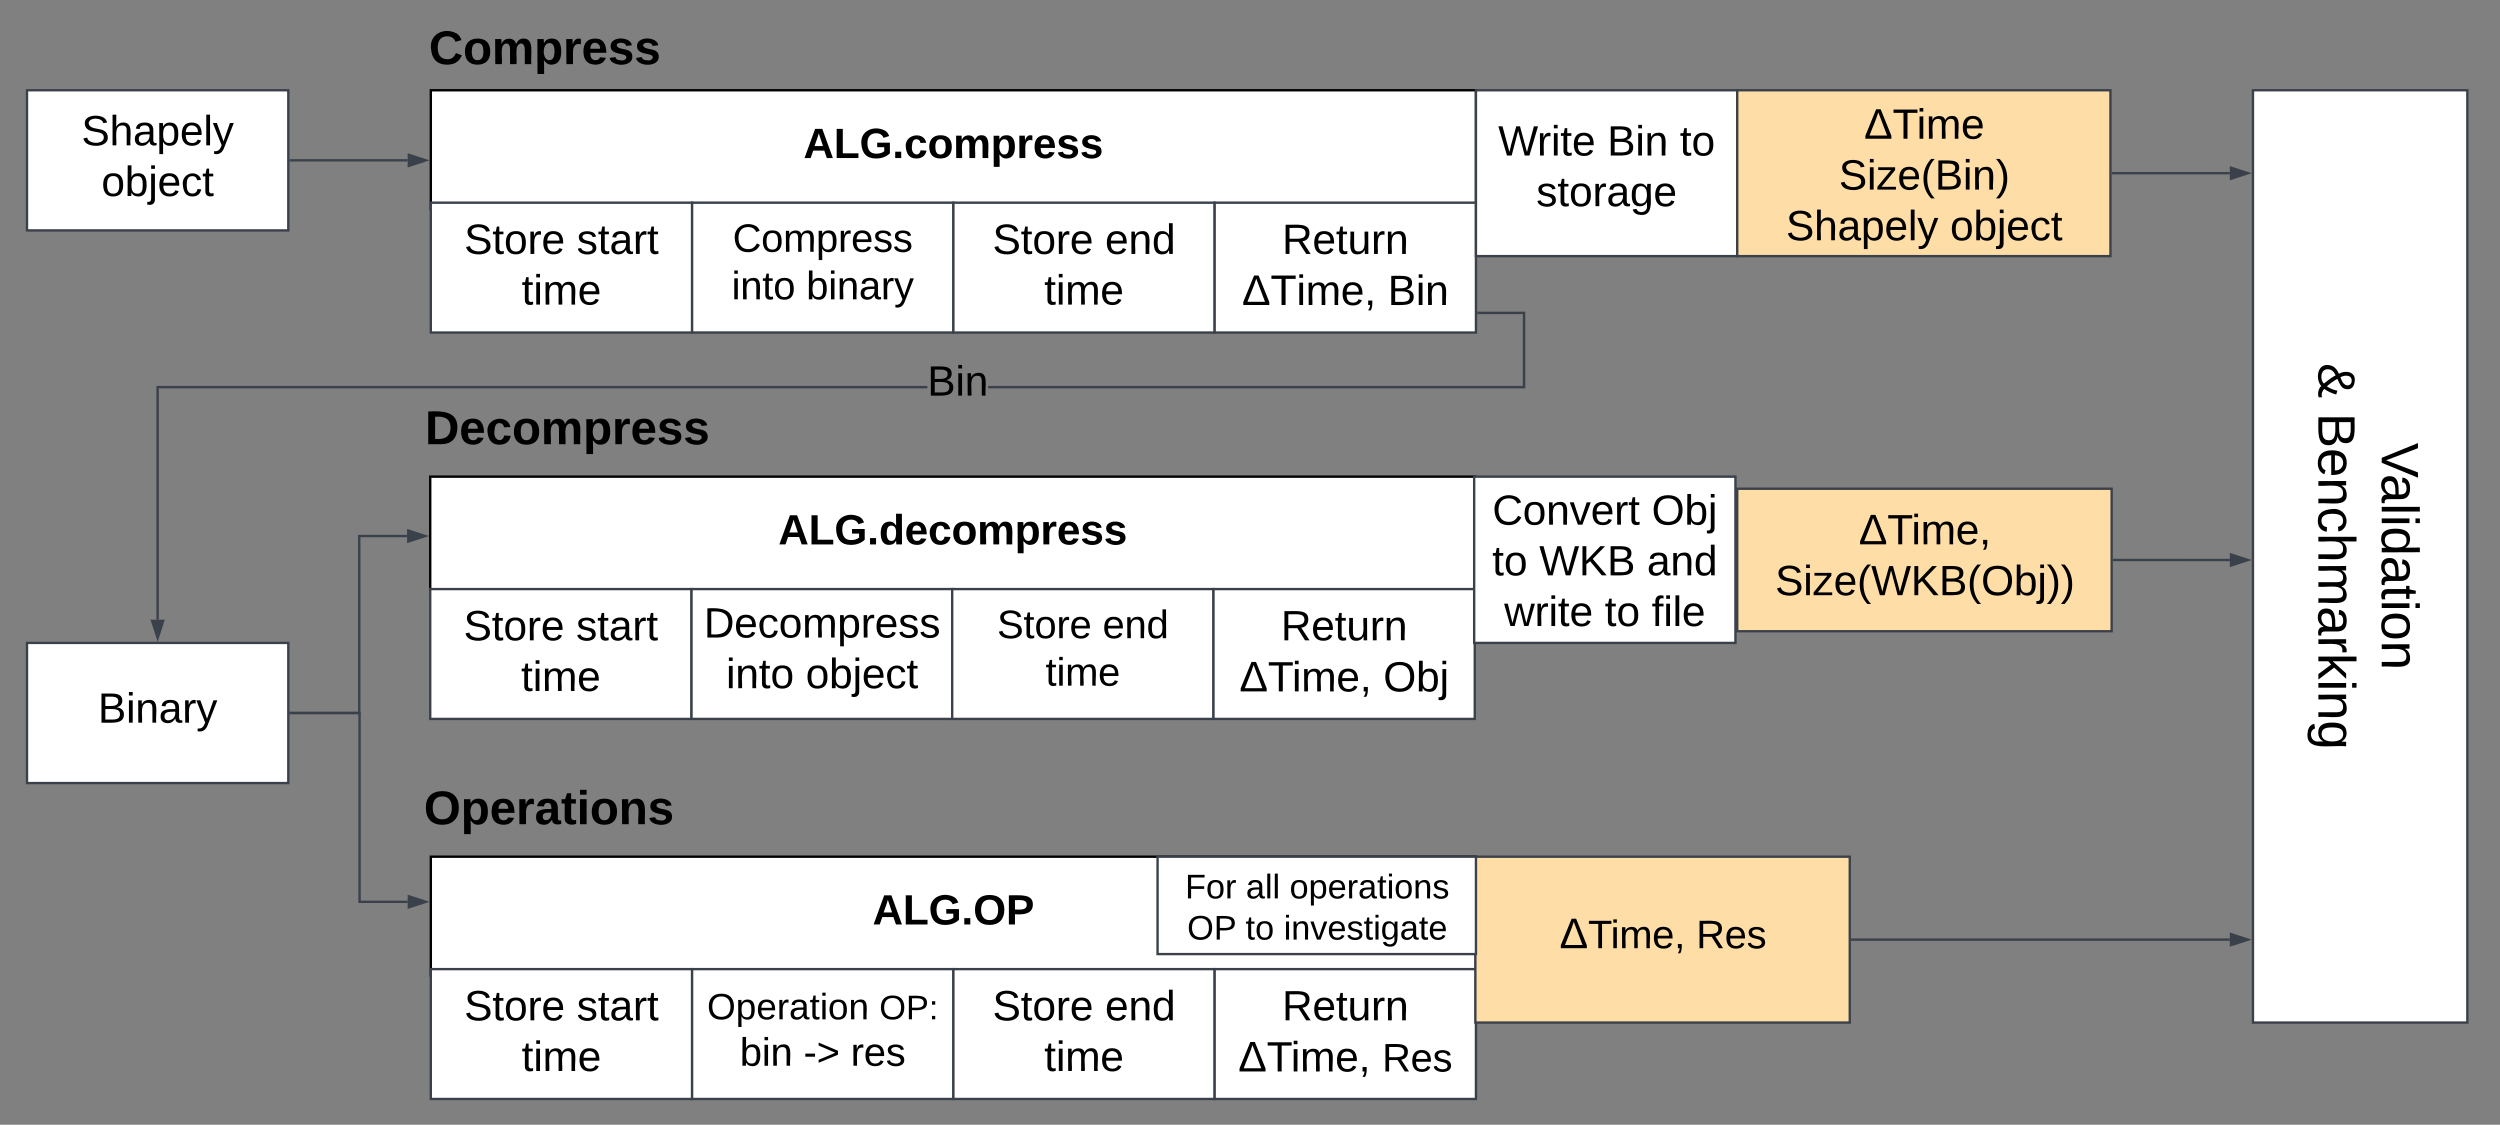 <svg xmlns="http://www.w3.org/2000/svg" xmlns:xlink="http://www.w3.org/1999/xlink" xmlns:lucid="lucid" width="2105" height="947"><rect width="100%" height="100%" fill="#808080" stroke="none"/><g transform="translate(537 156)" lucid:page-tab-id="10QJgXnOwH8c"><path d="M-177.25-160h197.5v100h-197.5z" stroke="#000" stroke-opacity="0" stroke-width="2" fill="#fff" fill-opacity="0"/><use xlink:href="#a" transform="matrix(1,0,0,1,-172.25,-155) translate(-3.611 53)"/><path d="M-174.25-80h880V20h-880z" stroke="#000" stroke-width="2" fill="#fff"/><use xlink:href="#b" transform="matrix(1,0,0,1,-162.25,-68) translate(301.778 45.069)"/><path d="M-174.25 14.66h220V124h-220z" stroke="#3a414a" stroke-width="2" fill="#fff"/><use xlink:href="#c" transform="matrix(1,0,0,1,-162.25,26.66) translate(16.123 31.132)"/><use xlink:href="#d" transform="matrix(1,0,0,1,-162.25,26.66) translate(110.84 31.132)"/><use xlink:href="#e" transform="matrix(1,0,0,1,-162.25,26.66) translate(64.519 73.799)"/><path d="M45.75 14.66h220V124h-220z" stroke="#3a414a" stroke-width="2" fill="#fff"/><use xlink:href="#f" transform="matrix(1,0,0,1,57.75,26.66) translate(22.213 29.354)"/><use xlink:href="#g" transform="matrix(1,0,0,1,57.75,26.66) translate(21.287 69.354)"/><use xlink:href="#h" transform="matrix(1,0,0,1,57.75,26.66) translate(84.157 69.354)"/><path d="M265.75 14.66h220V124h-220z" stroke="#3a414a" stroke-width="2" fill="#fff"/><use xlink:href="#c" transform="matrix(1,0,0,1,277.75,26.66) translate(21.012 31.132)"/><use xlink:href="#i" transform="matrix(1,0,0,1,277.75,26.66) translate(115.728 31.132)"/><use xlink:href="#e" transform="matrix(1,0,0,1,277.75,26.66) translate(64.519 73.799)"/><path d="M485.75 14.66h220V124h-220z" stroke="#3a414a" stroke-width="2" fill="#fff"/><use xlink:href="#j" transform="matrix(1,0,0,1,497.75,26.66) translate(44.765 31.132)"/><use xlink:href="#k" transform="matrix(1,0,0,1,497.75,26.66) translate(11.001 74.154)"/><use xlink:href="#l" transform="matrix(1,0,0,1,497.75,26.66) translate(133.74 74.154)"/><path d="M-514.25-80h220V38h-220z" stroke="#3a414a" stroke-width="2" fill="#fff"/><use xlink:href="#m" transform="matrix(1,0,0,1,-502.25,-68) translate(33.852 34.382)"/><use xlink:href="#n" transform="matrix(1,0,0,1,-502.25,-68) translate(50.642 77.049)"/><path d="M705.75-80h220V59.66h-220z" stroke="#3a414a" stroke-width="2" fill="#fff"/><use xlink:href="#o" transform="matrix(1,0,0,1,717.75,-68) translate(6.691 42.944)"/><use xlink:href="#p" transform="matrix(1,0,0,1,717.75,-68) translate(98.543 42.944)"/><use xlink:href="#q" transform="matrix(1,0,0,1,717.75,-68) translate(159.679 42.944)"/><use xlink:href="#r" transform="matrix(1,0,0,1,717.75,-68) translate(38.79 85.611)"/><path d="M925.75-80H1240V59.66H925.75z" stroke="#3a414a" stroke-width="2" fill="#ffdda6"/><use xlink:href="#s" transform="matrix(1,0,0,1,937.75,-68) translate(94.784 28.8)"/><use xlink:href="#t" transform="matrix(1,0,0,1,937.75,-68) translate(73.599 71.644)"/><use xlink:href="#u" transform="matrix(1,0,0,1,937.75,-68) translate(29.056 114.311)"/><use xlink:href="#v" transform="matrix(1,0,0,1,937.75,-68) translate(167.228 114.311)"/><path d="M-177.25 160H58.5v100h-235.75z" stroke="#000" stroke-opacity="0" stroke-width="2" fill="#fff" fill-opacity="0"/><use xlink:href="#w" transform="matrix(1,0,0,1,-172.25,165) translate(-6.833 53)"/><path d="M-174.75 245.34h880v100h-880z" stroke="#000" stroke-width="2" fill="#fff"/><use xlink:href="#x" transform="matrix(1,0,0,1,-162.75,257.34) translate(281.086 45.069)"/><path d="M-174.75 340h220v109.33h-220z" stroke="#3a414a" stroke-width="2" fill="#fff"/><use xlink:href="#c" transform="matrix(1,0,0,1,-162.75,352) translate(16.123 31.132)"/><use xlink:href="#d" transform="matrix(1,0,0,1,-162.75,352) translate(110.84 31.132)"/><use xlink:href="#y" transform="matrix(1,0,0,1,-162.75,352) translate(64.519 73.799)"/><path d="M45.25 340h220v109.33h-220z" stroke="#3a414a" stroke-width="2" fill="#fff"/><use xlink:href="#z" transform="matrix(1,0,0,1,57.25,352) translate(-1.605 28.778)"/><use xlink:href="#A" transform="matrix(1,0,0,1,57.25,352) translate(17.111 71.444)"/><use xlink:href="#n" transform="matrix(1,0,0,1,57.25,352) translate(84.173 71.444)"/><path d="M264.75 340h220v109.33h-220z" stroke="#3a414a" stroke-width="2" fill="#fff"/><use xlink:href="#B" transform="matrix(1,0,0,1,276.75,352) translate(25.824 29.354)"/><use xlink:href="#C" transform="matrix(1,0,0,1,276.75,352) translate(114.62 29.354)"/><use xlink:href="#D" transform="matrix(1,0,0,1,276.75,352) translate(66.611 69.354)"/><path d="M484.75 340h220v109.33h-220z" stroke="#3a414a" stroke-width="2" fill="#fff"/><use xlink:href="#j" transform="matrix(1,0,0,1,496.75,352) translate(44.765 31.132)"/><use xlink:href="#E" transform="matrix(1,0,0,1,496.75,352) translate(9.802 74.154)"/><use xlink:href="#F" transform="matrix(1,0,0,1,496.75,352) translate(130.988 74.154)"/><path d="M-514.25 385.34h220v118h-220z" stroke="#3a414a" stroke-width="2" fill="#fff"/><use xlink:href="#G" transform="matrix(1,0,0,1,-502.25,397.34) translate(47.728 55.163)"/><path d="M704.25 245.34h220v140h-220z" stroke="#3a414a" stroke-width="2" fill="#fff"/><use xlink:href="#H" transform="matrix(1,0,0,1,716.25,257.34) translate(3.333 28.444)"/><use xlink:href="#I" transform="matrix(1,0,0,1,716.25,257.34) translate(137.457 28.444)"/><use xlink:href="#J" transform="matrix(1,0,0,1,716.25,257.34) translate(3.235 71.111)"/><use xlink:href="#K" transform="matrix(1,0,0,1,716.25,257.34) translate(42.741 71.111)"/><use xlink:href="#L" transform="matrix(1,0,0,1,716.25,257.34) translate(133.506 71.111)"/><use xlink:href="#M" transform="matrix(1,0,0,1,716.25,257.34) translate(13.309 113.778)"/><use xlink:href="#J" transform="matrix(1,0,0,1,716.25,257.34) translate(97.951 113.778)"/><use xlink:href="#N" transform="matrix(1,0,0,1,716.25,257.34) translate(137.457 113.778)"/><path d="M925.75 255.5H1241v120H925.75z" stroke="#3a414a" stroke-width="2" fill="#ffdda6"/><use xlink:href="#O" transform="matrix(1,0,0,1,937.75,267.509) translate(90.346 34.8)"/><use xlink:href="#P" transform="matrix(1,0,0,1,937.75,267.509) translate(19.926 77.644)"/><path d="M-174.75 480h200v100h-200z" stroke="#000" stroke-opacity="0" stroke-width="2" fill="#fff" fill-opacity="0"/><use xlink:href="#Q" transform="matrix(1,0,0,1,-169.75,485) translate(-10.333 53)"/><path d="M-174.25 565.34h880v100h-880z" stroke="#000" stroke-width="2" fill="#fff"/><use xlink:href="#R" transform="matrix(1,0,0,1,-162.25,577.34) translate(359.951 45.069)"/><path d="M-174.25 660h220v109.33h-220z" stroke="#3a414a" stroke-width="2" fill="#fff"/><use xlink:href="#c" transform="matrix(1,0,0,1,-162.25,672) translate(16.123 31.132)"/><use xlink:href="#d" transform="matrix(1,0,0,1,-162.25,672) translate(110.84 31.132)"/><use xlink:href="#y" transform="matrix(1,0,0,1,-162.25,672) translate(64.519 73.799)"/><path d="M45.75 660h220v109.33h-220z" stroke="#3a414a" stroke-width="2" fill="#fff"/><use xlink:href="#S" transform="matrix(1,0,0,1,57.75,672) translate(0.617 30.264)"/><use xlink:href="#T" transform="matrix(1,0,0,1,57.75,672) translate(145.63 30.264)"/><use xlink:href="#U" transform="matrix(1,0,0,1,57.75,672) translate(28.231 69.375)"/><use xlink:href="#V" transform="matrix(1,0,0,1,57.75,672) translate(81.843 69.375)"/><use xlink:href="#W" transform="matrix(1,0,0,1,57.75,672) translate(121.565 69.375)"/><path d="M265.75 660h220v109.33h-220z" stroke="#3a414a" stroke-width="2" fill="#fff"/><g><use xlink:href="#c" transform="matrix(1,0,0,1,277.75,672) translate(21.012 31.132)"/><use xlink:href="#i" transform="matrix(1,0,0,1,277.75,672) translate(115.728 31.132)"/><use xlink:href="#y" transform="matrix(1,0,0,1,277.75,672) translate(64.519 73.799)"/></g><path d="M485.75 660h220v109.33h-220z" stroke="#3a414a" stroke-width="2" fill="#fff"/><g><use xlink:href="#X" transform="matrix(1,0,0,1,497.75,672) translate(44.765 31.132)"/><use xlink:href="#Y" transform="matrix(1,0,0,1,497.75,672) translate(7.824 74.154)"/><use xlink:href="#Z" transform="matrix(1,0,0,1,497.75,672) translate(129.009 74.154)"/></g><path d="M705.25 565.34h315.25V705H705.25z" stroke="#3a414a" stroke-width="2" fill="#ffdda6"/><g><use xlink:href="#aa" transform="matrix(1,0,0,1,717.25,577.34) translate(58.861 65.05)"/><use xlink:href="#ab" transform="matrix(1,0,0,1,717.25,577.34) translate(173.972 65.05)"/></g><path d="M437.67 565.34h268.08v82H437.67z" stroke="#3a414a" stroke-width="2" fill="#fff"/><g><use xlink:href="#ac" transform="matrix(1,0,0,1,449.67,577.34) translate(11.198 23.111)"/><use xlink:href="#ad" transform="matrix(1,0,0,1,449.67,577.34) translate(62.395 23.111)"/><use xlink:href="#ae" transform="matrix(1,0,0,1,449.67,577.34) translate(99.148 23.111)"/><use xlink:href="#af" transform="matrix(1,0,0,1,449.67,577.34) translate(12.923 57.778)"/><use xlink:href="#ag" transform="matrix(1,0,0,1,449.67,577.34) translate(62.114 57.778)"/><use xlink:href="#ah" transform="matrix(1,0,0,1,449.67,577.34) translate(94.213 57.778)"/></g><path d="M-292.25 444.34h57.75v-149h40.25" stroke="#3a414a" stroke-width="2" fill="none"/><path d="M-292.22 445.34h-1.03v-2h1.03z" stroke="#3a414a" stroke-width=".05" fill="#3a414a"/><path d="M-179 295.34l-14.25 4.64v-9.28z" stroke="#3a414a" stroke-width="2" fill="#3a414a"/><path d="M-292.25 444.34h58v159h40.5" stroke="#3a414a" stroke-width="2" fill="none"/><path d="M-292.22 445.34h-1.03v-2h1.03z" stroke="#3a414a" stroke-width=".05" fill="#3a414a"/><path d="M-178.5 603.33l-14.25 4.63v-9.27z" stroke="#3a414a" stroke-width="2" fill="#3a414a"/><path d="M-292.25-21h98.5" stroke="#3a414a" stroke-width="2" fill="none"/><path d="M-292.22-20h-1.03v-2h1.03z" stroke="#3a414a" stroke-width=".05" fill="#3a414a"/><path d="M-178.5-21l-14.25 4.65v-9.27z" stroke="#3a414a" stroke-width="2" fill="#3a414a"/><g><path d="M1540.5-80v785H1360V-80z" stroke="#3a414a" stroke-width="2" fill="#fff"/></g><g><use xlink:href="#ai" transform="matrix(6.123233995736766e-17,1,-1,6.123233995736766e-17,1528.5,-68) translate(284.821 60.087)"/><use xlink:href="#aj" transform="matrix(6.123233995736766e-17,1,-1,6.123233995736766e-17,1528.5,-68) translate(217.722 113.42)"/><use xlink:href="#ak" transform="matrix(6.123233995736766e-17,1,-1,6.123233995736766e-17,1528.5,-68) translate(259.698 113.42)"/></g><path d="M1242-10.17h98.5" stroke="#3a414a" stroke-width="2" fill="none"/><path d="M1242.03-9.17H1241v-2h1.03z" stroke="#3a414a" stroke-width=".05" fill="#3a414a"/><path d="M1355.76-10.17l-14.26 4.64v-9.28z" stroke="#3a414a" stroke-width="2" fill="#3a414a"/><path d="M1243 315.5h57.5v.03h40" stroke="#3a414a" stroke-width="2" fill="none"/><path d="M1243.03 316.5H1242v-2h1.03z" stroke="#3a414a" stroke-width=".05" fill="#3a414a"/><path d="M1355.76 315.53l-14.26 4.63v-9.27z" stroke="#3a414a" stroke-width="2" fill="#3a414a"/><path d="M1022.5 635.17h318" stroke="#3a414a" stroke-width="2" fill="none"/><path d="M1022.53 636.17h-1.03v-2h1.03z" stroke="#3a414a" stroke-width=".05" fill="#3a414a"/><path d="M1355.76 635.17l-14.26 4.63v-9.27z" stroke="#3a414a" stroke-width="2" fill="#3a414a"/><path d="M243.8 171h-647.05v194.84h-2V169H243.8zm503.45 0h-452.2v-2h450.2v-60.54h-37.5v-2h39.5z" stroke="#3a414a" stroke-width=".05" fill="#3a414a"/><path d="M707.78 108.46h-1.03v-2h1.03z" fill="#3a414a"/><path d="M707.8 108.5h-1.07v-2.06h1.07zm-1.02-2v1.94h.97v-1.95z" stroke="#3a414a" stroke-width=".05" fill="#3a414a"/><path d="M-404.25 381.1l-4.63-14.26h9.26z" fill="#3a414a"/><path d="M-404.25 384.34l-6-18.5h12zm-3.26-16.5l3.25 10.03 3.26-10.03z" stroke="#3a414a" stroke-width=".05" fill="#3a414a"/><g><use xlink:href="#al" transform="matrix(1,0,0,1,243.804,148.667) translate(0 28.444)"/></g><defs><path d="M67-125c0 53 21 87 73 88 37 1 54-22 65-47l45 17C233-25 199 4 140 4 58 4 20-42 15-125 8-235 124-281 211-232c18 10 29 29 36 50l-46 12c-8-25-30-41-62-41-52 0-71 34-72 86" id="am"/><path d="M110-194c64 0 96 36 96 99 0 64-35 99-97 99-61 0-95-36-95-99 0-62 34-99 96-99zm-1 164c35 0 45-28 45-65 0-40-10-65-43-65-34 0-45 26-45 65 0 36 10 65 43 65" id="an"/><path d="M220-157c-53 9-28 100-34 157h-49v-107c1-27-5-49-29-50C55-147 81-57 75 0H25l-1-190h47c2 12-1 28 3 38 10-53 101-56 108 0 13-22 24-43 59-42 82 1 51 116 57 194h-49v-107c-1-25-5-48-29-50" id="ao"/><path d="M135-194c53 0 70 44 70 98 0 56-19 98-73 100-31 1-45-17-59-34 3 33 2 69 2 105H25l-1-265h48c2 10 0 23 3 31 11-24 29-35 60-35zM114-30c33 0 39-31 40-66 0-38-9-64-40-64-56 0-55 130 0 130" id="ap"/><path d="M135-150c-39-12-60 13-60 57V0H25l-1-190h47c2 13-1 29 3 40 6-28 27-53 61-41v41" id="aq"/><path d="M185-48c-13 30-37 53-82 52C43 2 14-33 14-96s30-98 90-98c62 0 83 45 84 108H66c0 31 8 55 39 56 18 0 30-7 34-22zm-45-69c5-46-57-63-70-21-2 6-4 13-4 21h74" id="ar"/><path d="M137-138c1-29-70-34-71-4 15 46 118 7 119 86 1 83-164 76-172 9l43-7c4 19 20 25 44 25 33 8 57-30 24-41C81-84 22-81 20-136c-2-80 154-74 161-7" id="as"/><g id="a"><use transform="matrix(0.111,0,0,0.111,0,0)" xlink:href="#am"/><use transform="matrix(0.111,0,0,0.111,28.778,0)" xlink:href="#an"/><use transform="matrix(0.111,0,0,0.111,53.111,0)" xlink:href="#ao"/><use transform="matrix(0.111,0,0,0.111,88.667,0)" xlink:href="#ap"/><use transform="matrix(0.111,0,0,0.111,113,0)" xlink:href="#aq"/><use transform="matrix(0.111,0,0,0.111,128.556,0)" xlink:href="#ar"/><use transform="matrix(0.111,0,0,0.111,150.778,0)" xlink:href="#as"/><use transform="matrix(0.111,0,0,0.111,173,0)" xlink:href="#as"/></g><path d="M199 0l-22-63H83L61 0H9l90-248h61L250 0h-51zm-33-102l-36-108c-10 38-24 72-36 108h72" id="at"/><path d="M24 0v-248h52v208h133V0H24" id="au"/><path d="M67-125c0 54 23 88 75 88 28 0 53-7 68-21v-34h-60v-39h108v91C232-14 192 4 140 4 58 4 20-42 15-125 8-236 126-280 215-234c19 10 29 26 37 47l-47 15c-11-23-29-39-63-39-53 1-75 33-75 86" id="av"/><path d="M24 0v-54h51V0H24" id="aw"/><path d="M190-63c-7 42-38 67-86 67-59 0-84-38-90-98-12-110 154-137 174-36l-49 2c-2-19-15-32-35-32-30 0-35 28-38 64-6 74 65 87 74 30" id="ax"/><g id="b"><use transform="matrix(0.099,0,0,0.099,0,0)" xlink:href="#at"/><use transform="matrix(0.099,0,0,0.099,25.58,0)" xlink:href="#au"/><use transform="matrix(0.099,0,0,0.099,47.21,0)" xlink:href="#av"/><use transform="matrix(0.099,0,0,0.099,74.864,0)" xlink:href="#aw"/><use transform="matrix(0.099,0,0,0.099,84.741,0)" xlink:href="#ax"/><use transform="matrix(0.099,0,0,0.099,104.494,0)" xlink:href="#an"/><use transform="matrix(0.099,0,0,0.099,126.123,0)" xlink:href="#ao"/><use transform="matrix(0.099,0,0,0.099,157.728,0)" xlink:href="#ap"/><use transform="matrix(0.099,0,0,0.099,179.358,0)" xlink:href="#aq"/><use transform="matrix(0.099,0,0,0.099,193.185,0)" xlink:href="#ar"/><use transform="matrix(0.099,0,0,0.099,212.938,0)" xlink:href="#as"/><use transform="matrix(0.099,0,0,0.099,232.691,0)" xlink:href="#as"/></g><path d="M185-189c-5-48-123-54-124 2 14 75 158 14 163 119 3 78-121 87-175 55-17-10-28-26-33-46l33-7c5 56 141 63 141-1 0-78-155-14-162-118-5-82 145-84 179-34 5 7 8 16 11 25" id="ay"/><path d="M59-47c-2 24 18 29 38 22v24C64 9 27 4 27-40v-127H5v-23h24l9-43h21v43h35v23H59v120" id="az"/><path d="M100-194c62-1 85 37 85 99 1 63-27 99-86 99S16-35 15-95c0-66 28-99 85-99zM99-20c44 1 53-31 53-75 0-43-8-75-51-75s-53 32-53 75 10 74 51 75" id="aA"/><path d="M114-163C36-179 61-72 57 0H25l-1-190h30c1 12-1 29 2 39 6-27 23-49 58-41v29" id="aB"/><path d="M100-194c63 0 86 42 84 106H49c0 40 14 67 53 68 26 1 43-12 49-29l28 8c-11 28-37 45-77 45C44 4 14-33 15-96c1-61 26-98 85-98zm52 81c6-60-76-77-97-28-3 7-6 17-6 28h103" id="aC"/><g id="c"><use transform="matrix(0.099,0,0,0.099,0,0)" xlink:href="#ay"/><use transform="matrix(0.099,0,0,0.099,23.704,0)" xlink:href="#az"/><use transform="matrix(0.099,0,0,0.099,33.58,0)" xlink:href="#aA"/><use transform="matrix(0.099,0,0,0.099,53.333,0)" xlink:href="#aB"/><use transform="matrix(0.099,0,0,0.099,65.086,0)" xlink:href="#aC"/></g><path d="M135-143c-3-34-86-38-87 0 15 53 115 12 119 90S17 21 10-45l28-5c4 36 97 45 98 0-10-56-113-15-118-90-4-57 82-63 122-42 12 7 21 19 24 35" id="aD"/><path d="M141-36C126-15 110 5 73 4 37 3 15-17 15-53c-1-64 63-63 125-63 3-35-9-54-41-54-24 1-41 7-42 31l-33-3c5-37 33-52 76-52 45 0 72 20 72 64v82c-1 20 7 32 28 27v20c-31 9-61-2-59-35zM48-53c0 20 12 33 32 33 41-3 63-29 60-74-43 2-92-5-92 41" id="aE"/><g id="d"><use transform="matrix(0.099,0,0,0.099,0,0)" xlink:href="#aD"/><use transform="matrix(0.099,0,0,0.099,17.778,0)" xlink:href="#az"/><use transform="matrix(0.099,0,0,0.099,27.654,0)" xlink:href="#aE"/><use transform="matrix(0.099,0,0,0.099,47.407,0)" xlink:href="#aB"/><use transform="matrix(0.099,0,0,0.099,59.16,0)" xlink:href="#az"/></g><path d="M24-231v-30h32v30H24zM24 0v-190h32V0H24" id="aF"/><path d="M210-169c-67 3-38 105-44 169h-31v-121c0-29-5-50-35-48C34-165 62-65 56 0H25l-1-190h30c1 10-1 24 2 32 10-44 99-50 107 0 11-21 27-35 58-36 85-2 47 119 55 194h-31v-121c0-29-5-49-35-48" id="aG"/><g id="e"><use transform="matrix(0.099,0,0,0.099,0,0)" xlink:href="#az"/><use transform="matrix(0.099,0,0,0.099,9.877,0)" xlink:href="#aF"/><use transform="matrix(0.099,0,0,0.099,17.679,0)" xlink:href="#aG"/><use transform="matrix(0.099,0,0,0.099,47.21,0)" xlink:href="#aC"/></g><path d="M212-179c-10-28-35-45-73-45-59 0-87 40-87 99 0 60 29 101 89 101 43 0 62-24 78-52l27 14C228-24 195 4 139 4 59 4 22-46 18-125c-6-104 99-153 187-111 19 9 31 26 39 46" id="aH"/><path d="M115-194c55 1 70 41 70 98S169 2 115 4C84 4 66-9 55-30l1 105H24l-1-265h31l2 30c10-21 28-34 59-34zm-8 174c40 0 45-34 45-75s-6-73-45-74c-42 0-51 32-51 76 0 43 10 73 51 73" id="aI"/><g id="f"><use transform="matrix(0.093,0,0,0.093,0,0)" xlink:href="#aH"/><use transform="matrix(0.093,0,0,0.093,23.981,0)" xlink:href="#aA"/><use transform="matrix(0.093,0,0,0.093,42.5,0)" xlink:href="#aG"/><use transform="matrix(0.093,0,0,0.093,70.185,0)" xlink:href="#aI"/><use transform="matrix(0.093,0,0,0.093,88.704,0)" xlink:href="#aB"/><use transform="matrix(0.093,0,0,0.093,99.722,0)" xlink:href="#aC"/><use transform="matrix(0.093,0,0,0.093,118.241,0)" xlink:href="#aD"/><use transform="matrix(0.093,0,0,0.093,134.907,0)" xlink:href="#aD"/></g><path d="M117-194c89-4 53 116 60 194h-32v-121c0-31-8-49-39-48C34-167 62-67 57 0H25l-1-190h30c1 10-1 24 2 32 11-22 29-35 61-36" id="aJ"/><g id="g"><use transform="matrix(0.093,0,0,0.093,0,0)" xlink:href="#aF"/><use transform="matrix(0.093,0,0,0.093,7.315,0)" xlink:href="#aJ"/><use transform="matrix(0.093,0,0,0.093,25.833,0)" xlink:href="#az"/><use transform="matrix(0.093,0,0,0.093,35.093,0)" xlink:href="#aA"/></g><path d="M115-194c53 0 69 39 70 98 0 66-23 100-70 100C84 3 66-7 56-30L54 0H23l1-261h32v101c10-23 28-34 59-34zm-8 174c40 0 45-34 45-75 0-40-5-75-45-74-42 0-51 32-51 76 0 43 10 73 51 73" id="aK"/><path d="M179-190L93 31C79 59 56 82 12 73V49c39 6 53-20 64-50L1-190h34L92-34l54-156h33" id="aL"/><g id="h"><use transform="matrix(0.093,0,0,0.093,0,0)" xlink:href="#aK"/><use transform="matrix(0.093,0,0,0.093,18.519,0)" xlink:href="#aF"/><use transform="matrix(0.093,0,0,0.093,25.833,0)" xlink:href="#aJ"/><use transform="matrix(0.093,0,0,0.093,44.352,0)" xlink:href="#aE"/><use transform="matrix(0.093,0,0,0.093,62.87,0)" xlink:href="#aB"/><use transform="matrix(0.093,0,0,0.093,73.889,0)" xlink:href="#aL"/></g><path d="M85-194c31 0 48 13 60 33l-1-100h32l1 261h-30c-2-10 0-23-3-31C134-8 116 4 85 4 32 4 16-35 15-94c0-66 23-100 70-100zm9 24c-40 0-46 34-46 75 0 40 6 74 45 74 42 0 51-32 51-76 0-42-9-74-50-73" id="aM"/><g id="i"><use transform="matrix(0.099,0,0,0.099,0,0)" xlink:href="#aC"/><use transform="matrix(0.099,0,0,0.099,19.753,0)" xlink:href="#aJ"/><use transform="matrix(0.099,0,0,0.099,39.506,0)" xlink:href="#aM"/></g><path d="M233-177c-1 41-23 64-60 70L243 0h-38l-65-103H63V0H30v-248c88 3 205-21 203 71zM63-129c60-2 137 13 137-47 0-61-80-42-137-45v92" id="aN"/><path d="M84 4C-5 8 30-112 23-190h32v120c0 31 7 50 39 49 72-2 45-101 50-169h31l1 190h-30c-1-10 1-25-2-33-11 22-28 36-60 37" id="aO"/><g id="j"><use transform="matrix(0.099,0,0,0.099,0,0)" xlink:href="#aN"/><use transform="matrix(0.099,0,0,0.099,25.58,0)" xlink:href="#aC"/><use transform="matrix(0.099,0,0,0.099,45.333,0)" xlink:href="#az"/><use transform="matrix(0.099,0,0,0.099,55.21,0)" xlink:href="#aO"/><use transform="matrix(0.099,0,0,0.099,74.963,0)" xlink:href="#aB"/><use transform="matrix(0.099,0,0,0.099,86.716,0)" xlink:href="#aJ"/></g><path d="M11-25l91-223h38l90 223V0H11v-25zm183-2l-74-195C99-153 70-92 46-27h148" id="aP"/><path d="M127-220V0H93v-220H8v-28h204v28h-85" id="aQ"/><path d="M68-38c1 34 0 65-14 84H32c9-13 17-26 17-46H33v-38h35" id="aR"/><g id="k"><use transform="matrix(0.1,0,0,0.1,0,0)" xlink:href="#aP"/><use transform="matrix(0.1,0,0,0.1,24,0)" xlink:href="#aQ"/><use transform="matrix(0.099,0,0,0.099,45.9,0)" xlink:href="#aF"/><use transform="matrix(0.099,0,0,0.099,53.702,0)" xlink:href="#aG"/><use transform="matrix(0.099,0,0,0.099,83.233,0)" xlink:href="#aC"/><use transform="matrix(0.099,0,0,0.099,102.986,0)" xlink:href="#aR"/></g><path d="M160-131c35 5 61 23 61 61C221 17 115-2 30 0v-248c76 3 177-17 177 60 0 33-19 50-47 57zm-97-11c50-1 110 9 110-42 0-47-63-36-110-37v79zm0 115c55-2 124 14 124-45 0-56-70-42-124-44v89" id="aS"/><g id="l"><use transform="matrix(0.099,0,0,0.099,0,0)" xlink:href="#aS"/><use transform="matrix(0.099,0,0,0.099,23.704,0)" xlink:href="#aF"/><use transform="matrix(0.099,0,0,0.099,31.506,0)" xlink:href="#aJ"/></g><path d="M106-169C34-169 62-67 57 0H25v-261h32l-1 103c12-21 28-36 61-36 89 0 53 116 60 194h-32v-121c2-32-8-49-39-48" id="aT"/><path d="M24 0v-261h32V0H24" id="aU"/><g id="m"><use transform="matrix(0.099,0,0,0.099,0,0)" xlink:href="#ay"/><use transform="matrix(0.099,0,0,0.099,23.704,0)" xlink:href="#aT"/><use transform="matrix(0.099,0,0,0.099,43.457,0)" xlink:href="#aE"/><use transform="matrix(0.099,0,0,0.099,63.21,0)" xlink:href="#aI"/><use transform="matrix(0.099,0,0,0.099,82.963,0)" xlink:href="#aC"/><use transform="matrix(0.099,0,0,0.099,102.716,0)" xlink:href="#aU"/><use transform="matrix(0.099,0,0,0.099,110.519,0)" xlink:href="#aL"/></g><path d="M24-231v-30h32v30H24zM-9 49c24 4 33-6 33-30v-209h32V24c2 40-23 58-65 49V49" id="aV"/><path d="M96-169c-40 0-48 33-48 73s9 75 48 75c24 0 41-14 43-38l32 2c-6 37-31 61-74 61-59 0-76-41-82-99-10-93 101-131 147-64 4 7 5 14 7 22l-32 3c-4-21-16-35-41-35" id="aW"/><g id="n"><use transform="matrix(0.099,0,0,0.099,0,0)" xlink:href="#aA"/><use transform="matrix(0.099,0,0,0.099,19.753,0)" xlink:href="#aK"/><use transform="matrix(0.099,0,0,0.099,39.506,0)" xlink:href="#aV"/><use transform="matrix(0.099,0,0,0.099,47.309,0)" xlink:href="#aC"/><use transform="matrix(0.099,0,0,0.099,67.062,0)" xlink:href="#aW"/><use transform="matrix(0.099,0,0,0.099,84.84,0)" xlink:href="#az"/></g><path d="M266 0h-40l-56-210L115 0H75L2-248h35L96-30l15-64 43-154h32l59 218 59-218h35" id="aX"/><g id="o"><use transform="matrix(0.099,0,0,0.099,0,0)" xlink:href="#aX"/><use transform="matrix(0.099,0,0,0.099,32.79,0)" xlink:href="#aB"/><use transform="matrix(0.099,0,0,0.099,44.543,0)" xlink:href="#aF"/><use transform="matrix(0.099,0,0,0.099,52.346,0)" xlink:href="#az"/><use transform="matrix(0.099,0,0,0.099,62.222,0)" xlink:href="#aC"/></g><g id="p"><use transform="matrix(0.099,0,0,0.099,0,0)" xlink:href="#aS"/><use transform="matrix(0.099,0,0,0.099,23.704,0)" xlink:href="#aF"/><use transform="matrix(0.099,0,0,0.099,31.506,0)" xlink:href="#aJ"/></g><g id="q"><use transform="matrix(0.099,0,0,0.099,0,0)" xlink:href="#az"/><use transform="matrix(0.099,0,0,0.099,9.877,0)" xlink:href="#aA"/></g><path d="M177-190C167-65 218 103 67 71c-23-6-38-20-44-43l32-5c15 47 100 32 89-28v-30C133-14 115 1 83 1 29 1 15-40 15-95c0-56 16-97 71-98 29-1 48 16 59 35 1-10 0-23 2-32h30zM94-22c36 0 50-32 50-73 0-42-14-75-50-75-39 0-46 34-46 75s6 73 46 73" id="aY"/><g id="r"><use transform="matrix(0.099,0,0,0.099,0,0)" xlink:href="#aD"/><use transform="matrix(0.099,0,0,0.099,17.778,0)" xlink:href="#az"/><use transform="matrix(0.099,0,0,0.099,27.654,0)" xlink:href="#aA"/><use transform="matrix(0.099,0,0,0.099,47.407,0)" xlink:href="#aB"/><use transform="matrix(0.099,0,0,0.099,59.16,0)" xlink:href="#aE"/><use transform="matrix(0.099,0,0,0.099,78.914,0)" xlink:href="#aY"/><use transform="matrix(0.099,0,0,0.099,98.667,0)" xlink:href="#aC"/></g><g id="s"><use transform="matrix(0.1,0,0,0.1,0,0)" xlink:href="#aP"/><use transform="matrix(0.099,0,0,0.099,24,0)" xlink:href="#aQ"/><use transform="matrix(0.099,0,0,0.099,44.346,0)" xlink:href="#aF"/><use transform="matrix(0.099,0,0,0.099,52.148,0)" xlink:href="#aG"/><use transform="matrix(0.099,0,0,0.099,81.679,0)" xlink:href="#aC"/></g><path d="M9 0v-24l116-142H16v-24h144v24L44-24h123V0H9" id="aZ"/><path d="M87 75C49 33 22-17 22-94c0-76 28-126 65-167h31c-38 41-64 92-64 168S80 34 118 75H87" id="ba"/><path d="M33-261c38 41 65 92 65 168S71 34 33 75H2C39 34 66-17 66-93S39-220 2-261h31" id="bb"/><g id="t"><use transform="matrix(0.099,0,0,0.099,0,0)" xlink:href="#ay"/><use transform="matrix(0.099,0,0,0.099,23.704,0)" xlink:href="#aF"/><use transform="matrix(0.099,0,0,0.099,31.506,0)" xlink:href="#aZ"/><use transform="matrix(0.099,0,0,0.099,49.284,0)" xlink:href="#aC"/><use transform="matrix(0.099,0,0,0.099,69.037,0)" xlink:href="#ba"/><use transform="matrix(0.099,0,0,0.099,80.79,0)" xlink:href="#aS"/><use transform="matrix(0.099,0,0,0.099,104.494,0)" xlink:href="#aF"/><use transform="matrix(0.099,0,0,0.099,112.296,0)" xlink:href="#aJ"/><use transform="matrix(0.099,0,0,0.099,132.049,0)" xlink:href="#bb"/></g><g id="u"><use transform="matrix(0.099,0,0,0.099,0,0)" xlink:href="#ay"/><use transform="matrix(0.099,0,0,0.099,23.704,0)" xlink:href="#aT"/><use transform="matrix(0.099,0,0,0.099,43.457,0)" xlink:href="#aE"/><use transform="matrix(0.099,0,0,0.099,63.21,0)" xlink:href="#aI"/><use transform="matrix(0.099,0,0,0.099,82.963,0)" xlink:href="#aC"/><use transform="matrix(0.099,0,0,0.099,102.716,0)" xlink:href="#aU"/><use transform="matrix(0.099,0,0,0.099,110.519,0)" xlink:href="#aL"/></g><g id="v"><use transform="matrix(0.099,0,0,0.099,0,0)" xlink:href="#aA"/><use transform="matrix(0.099,0,0,0.099,19.753,0)" xlink:href="#aK"/><use transform="matrix(0.099,0,0,0.099,39.506,0)" xlink:href="#aV"/><use transform="matrix(0.099,0,0,0.099,47.309,0)" xlink:href="#aC"/><use transform="matrix(0.099,0,0,0.099,67.062,0)" xlink:href="#aW"/><use transform="matrix(0.099,0,0,0.099,84.84,0)" xlink:href="#az"/></g><path d="M24-248c120-7 223 5 221 122C244-46 201 0 124 0H24v-248zM76-40c74 7 117-18 117-86 0-67-45-88-117-82v168" id="bc"/><g id="w"><use transform="matrix(0.111,0,0,0.111,0,0)" xlink:href="#bc"/><use transform="matrix(0.111,0,0,0.111,28.778,0)" xlink:href="#ar"/><use transform="matrix(0.111,0,0,0.111,51,0)" xlink:href="#ax"/><use transform="matrix(0.111,0,0,0.111,73.222,0)" xlink:href="#an"/><use transform="matrix(0.111,0,0,0.111,97.556,0)" xlink:href="#ao"/><use transform="matrix(0.111,0,0,0.111,133.111,0)" xlink:href="#ap"/><use transform="matrix(0.111,0,0,0.111,157.444,0)" xlink:href="#aq"/><use transform="matrix(0.111,0,0,0.111,173,0)" xlink:href="#ar"/><use transform="matrix(0.111,0,0,0.111,195.222,0)" xlink:href="#as"/><use transform="matrix(0.111,0,0,0.111,217.444,0)" xlink:href="#as"/></g><path d="M88-194c31-1 46 15 58 34l-1-101h50l1 261h-48c-2-10 0-23-3-31C134-8 116 4 84 4 32 4 16-41 15-95c0-56 19-97 73-99zm17 164c33 0 40-30 41-66 1-37-9-64-41-64s-38 30-39 65c0 43 13 65 39 65" id="bd"/><g id="x"><use transform="matrix(0.099,0,0,0.099,0,0)" xlink:href="#at"/><use transform="matrix(0.099,0,0,0.099,25.58,0)" xlink:href="#au"/><use transform="matrix(0.099,0,0,0.099,47.21,0)" xlink:href="#av"/><use transform="matrix(0.099,0,0,0.099,74.864,0)" xlink:href="#aw"/><use transform="matrix(0.099,0,0,0.099,84.741,0)" xlink:href="#bd"/><use transform="matrix(0.099,0,0,0.099,106.37,0)" xlink:href="#ar"/><use transform="matrix(0.099,0,0,0.099,126.123,0)" xlink:href="#ax"/><use transform="matrix(0.099,0,0,0.099,145.877,0)" xlink:href="#an"/><use transform="matrix(0.099,0,0,0.099,167.506,0)" xlink:href="#ao"/><use transform="matrix(0.099,0,0,0.099,199.111,0)" xlink:href="#ap"/><use transform="matrix(0.099,0,0,0.099,220.741,0)" xlink:href="#aq"/><use transform="matrix(0.099,0,0,0.099,234.568,0)" xlink:href="#ar"/><use transform="matrix(0.099,0,0,0.099,254.321,0)" xlink:href="#as"/><use transform="matrix(0.099,0,0,0.099,274.074,0)" xlink:href="#as"/></g><g id="y"><use transform="matrix(0.099,0,0,0.099,0,0)" xlink:href="#az"/><use transform="matrix(0.099,0,0,0.099,9.877,0)" xlink:href="#aF"/><use transform="matrix(0.099,0,0,0.099,17.679,0)" xlink:href="#aG"/><use transform="matrix(0.099,0,0,0.099,47.21,0)" xlink:href="#aC"/></g><path d="M30-248c118-7 216 8 213 122C240-48 200 0 122 0H30v-248zM63-27c89 8 146-16 146-99s-60-101-146-95v194" id="be"/><g id="z"><use transform="matrix(0.099,0,0,0.099,0,0)" xlink:href="#be"/><use transform="matrix(0.099,0,0,0.099,25.58,0)" xlink:href="#aC"/><use transform="matrix(0.099,0,0,0.099,45.333,0)" xlink:href="#aW"/><use transform="matrix(0.099,0,0,0.099,63.111,0)" xlink:href="#aA"/><use transform="matrix(0.099,0,0,0.099,82.864,0)" xlink:href="#aG"/><use transform="matrix(0.099,0,0,0.099,112.395,0)" xlink:href="#aI"/><use transform="matrix(0.099,0,0,0.099,132.148,0)" xlink:href="#aB"/><use transform="matrix(0.099,0,0,0.099,143.901,0)" xlink:href="#aC"/><use transform="matrix(0.099,0,0,0.099,163.654,0)" xlink:href="#aD"/><use transform="matrix(0.099,0,0,0.099,181.432,0)" xlink:href="#aD"/></g><g id="A"><use transform="matrix(0.099,0,0,0.099,0,0)" xlink:href="#aF"/><use transform="matrix(0.099,0,0,0.099,7.802,0)" xlink:href="#aJ"/><use transform="matrix(0.099,0,0,0.099,27.556,0)" xlink:href="#az"/><use transform="matrix(0.099,0,0,0.099,37.432,0)" xlink:href="#aA"/></g><g id="B"><use transform="matrix(0.093,0,0,0.093,0,0)" xlink:href="#ay"/><use transform="matrix(0.093,0,0,0.093,22.222,0)" xlink:href="#az"/><use transform="matrix(0.093,0,0,0.093,31.481,0)" xlink:href="#aA"/><use transform="matrix(0.093,0,0,0.093,50,0)" xlink:href="#aB"/><use transform="matrix(0.093,0,0,0.093,61.019,0)" xlink:href="#aC"/></g><g id="C"><use transform="matrix(0.093,0,0,0.093,0,0)" xlink:href="#aC"/><use transform="matrix(0.093,0,0,0.093,18.519,0)" xlink:href="#aJ"/><use transform="matrix(0.093,0,0,0.093,37.037,0)" xlink:href="#aM"/></g><g id="D"><use transform="matrix(0.093,0,0,0.093,0,0)" xlink:href="#az"/><use transform="matrix(0.093,0,0,0.093,9.259,0)" xlink:href="#aF"/><use transform="matrix(0.093,0,0,0.093,16.574,0)" xlink:href="#aG"/><use transform="matrix(0.093,0,0,0.093,44.259,0)" xlink:href="#aC"/></g><g id="E"><use transform="matrix(0.1,0,0,0.1,0,0)" xlink:href="#aP"/><use transform="matrix(0.099,0,0,0.099,24,0)" xlink:href="#aQ"/><use transform="matrix(0.099,0,0,0.099,44.346,0)" xlink:href="#aF"/><use transform="matrix(0.099,0,0,0.099,52.148,0)" xlink:href="#aG"/><use transform="matrix(0.099,0,0,0.099,81.679,0)" xlink:href="#aC"/><use transform="matrix(0.099,0,0,0.099,101.432,0)" xlink:href="#aR"/></g><path d="M140-251c81 0 123 46 123 126C263-46 219 4 140 4 59 4 17-45 17-125s42-126 123-126zm0 227c63 0 89-41 89-101s-29-99-89-99c-61 0-89 39-89 99S79-25 140-24" id="bf"/><g id="F"><use transform="matrix(0.099,0,0,0.099,0,0)" xlink:href="#bf"/><use transform="matrix(0.099,0,0,0.099,27.654,0)" xlink:href="#aK"/><use transform="matrix(0.099,0,0,0.099,47.407,0)" xlink:href="#aV"/></g><g id="G"><use transform="matrix(0.099,0,0,0.099,0,0)" xlink:href="#aS"/><use transform="matrix(0.099,0,0,0.099,23.704,0)" xlink:href="#aF"/><use transform="matrix(0.099,0,0,0.099,31.506,0)" xlink:href="#aJ"/><use transform="matrix(0.099,0,0,0.099,51.259,0)" xlink:href="#aE"/><use transform="matrix(0.099,0,0,0.099,71.012,0)" xlink:href="#aB"/><use transform="matrix(0.099,0,0,0.099,82.765,0)" xlink:href="#aL"/></g><path d="M108 0H70L1-190h34L89-25l56-165h34" id="bg"/><g id="H"><use transform="matrix(0.099,0,0,0.099,0,0)" xlink:href="#aH"/><use transform="matrix(0.099,0,0,0.099,25.58,0)" xlink:href="#aA"/><use transform="matrix(0.099,0,0,0.099,45.333,0)" xlink:href="#aJ"/><use transform="matrix(0.099,0,0,0.099,65.086,0)" xlink:href="#bg"/><use transform="matrix(0.099,0,0,0.099,82.864,0)" xlink:href="#aC"/><use transform="matrix(0.099,0,0,0.099,102.617,0)" xlink:href="#aB"/><use transform="matrix(0.099,0,0,0.099,114.37,0)" xlink:href="#az"/></g><g id="I"><use transform="matrix(0.099,0,0,0.099,0,0)" xlink:href="#bf"/><use transform="matrix(0.099,0,0,0.099,27.654,0)" xlink:href="#aK"/><use transform="matrix(0.099,0,0,0.099,47.407,0)" xlink:href="#aV"/></g><g id="J"><use transform="matrix(0.099,0,0,0.099,0,0)" xlink:href="#az"/><use transform="matrix(0.099,0,0,0.099,9.877,0)" xlink:href="#aA"/></g><path d="M194 0L95-120 63-95V0H30v-248h33v124l119-124h40L117-140 236 0h-42" id="bh"/><g id="K"><use transform="matrix(0.099,0,0,0.099,0,0)" xlink:href="#aX"/><use transform="matrix(0.099,0,0,0.099,33.481,0)" xlink:href="#bh"/><use transform="matrix(0.099,0,0,0.099,57.185,0)" xlink:href="#aS"/></g><g id="L"><use transform="matrix(0.099,0,0,0.099,0,0)" xlink:href="#aE"/><use transform="matrix(0.099,0,0,0.099,19.753,0)" xlink:href="#aJ"/><use transform="matrix(0.099,0,0,0.099,39.506,0)" xlink:href="#aM"/></g><path d="M206 0h-36l-40-164L89 0H53L-1-190h32L70-26l43-164h34l41 164 42-164h31" id="bi"/><g id="M"><use transform="matrix(0.099,0,0,0.099,0,0)" xlink:href="#bi"/><use transform="matrix(0.099,0,0,0.099,25.58,0)" xlink:href="#aB"/><use transform="matrix(0.099,0,0,0.099,37.333,0)" xlink:href="#aF"/><use transform="matrix(0.099,0,0,0.099,45.136,0)" xlink:href="#az"/><use transform="matrix(0.099,0,0,0.099,55.012,0)" xlink:href="#aC"/></g><path d="M101-234c-31-9-42 10-38 44h38v23H63V0H32v-167H5v-23h27c-7-52 17-82 69-68v24" id="bj"/><g id="N"><use transform="matrix(0.099,0,0,0.099,0,0)" xlink:href="#bj"/><use transform="matrix(0.099,0,0,0.099,9.877,0)" xlink:href="#aF"/><use transform="matrix(0.099,0,0,0.099,17.679,0)" xlink:href="#aU"/><use transform="matrix(0.099,0,0,0.099,25.481,0)" xlink:href="#aC"/></g><g id="O"><use transform="matrix(0.1,0,0,0.1,0,0)" xlink:href="#aP"/><use transform="matrix(0.099,0,0,0.099,24,0)" xlink:href="#aQ"/><use transform="matrix(0.099,0,0,0.099,44.346,0)" xlink:href="#aF"/><use transform="matrix(0.099,0,0,0.099,52.148,0)" xlink:href="#aG"/><use transform="matrix(0.099,0,0,0.099,81.679,0)" xlink:href="#aC"/><use transform="matrix(0.099,0,0,0.099,101.432,0)" xlink:href="#aR"/></g><g id="P"><use transform="matrix(0.099,0,0,0.099,0,0)" xlink:href="#ay"/><use transform="matrix(0.099,0,0,0.099,23.704,0)" xlink:href="#aF"/><use transform="matrix(0.099,0,0,0.099,31.506,0)" xlink:href="#aZ"/><use transform="matrix(0.099,0,0,0.099,49.284,0)" xlink:href="#aC"/><use transform="matrix(0.099,0,0,0.099,69.037,0)" xlink:href="#ba"/><use transform="matrix(0.099,0,0,0.099,80.79,0)" xlink:href="#aX"/><use transform="matrix(0.099,0,0,0.099,114.272,0)" xlink:href="#bh"/><use transform="matrix(0.099,0,0,0.099,137.975,0)" xlink:href="#aS"/><use transform="matrix(0.099,0,0,0.099,161.679,0)" xlink:href="#ba"/><use transform="matrix(0.099,0,0,0.099,173.432,0)" xlink:href="#bf"/><use transform="matrix(0.099,0,0,0.099,201.086,0)" xlink:href="#aK"/><use transform="matrix(0.099,0,0,0.099,220.84,0)" xlink:href="#aV"/><use transform="matrix(0.099,0,0,0.099,228.642,0)" xlink:href="#bb"/><use transform="matrix(0.099,0,0,0.099,240.395,0)" xlink:href="#bb"/></g><path d="M140-251c80 0 125 45 125 126S219 4 139 4C58 4 15-44 15-125s44-126 125-126zm-1 214c52 0 73-35 73-88 0-50-21-86-72-86-52 0-73 35-73 86s22 88 72 88" id="bk"/><path d="M133-34C117-15 103 5 69 4 32 3 11-16 11-54c-1-60 55-63 116-61 1-26-3-47-28-47-18 1-26 9-28 27l-52-2c7-38 36-58 82-57s74 22 75 68l1 82c-1 14 12 18 25 15v27c-30 8-71 5-69-32zm-48 3c29 0 43-24 42-57-32 0-66-3-65 30 0 17 8 27 23 27" id="bl"/><path d="M115-3C79 11 28 4 28-45v-112H4v-33h27l15-45h31v45h36v33H77v99c-1 23 16 31 38 25v30" id="bm"/><path d="M25-224v-37h50v37H25zM25 0v-190h50V0H25" id="bn"/><path d="M135-194c87-1 58 113 63 194h-50c-7-57 23-157-34-157-59 0-34 97-39 157H25l-1-190h47c2 12-1 28 3 38 12-26 28-41 61-42" id="bo"/><g id="Q"><use transform="matrix(0.111,0,0,0.111,0,0)" xlink:href="#bk"/><use transform="matrix(0.111,0,0,0.111,31.111,0)" xlink:href="#ap"/><use transform="matrix(0.111,0,0,0.111,55.444,0)" xlink:href="#ar"/><use transform="matrix(0.111,0,0,0.111,77.667,0)" xlink:href="#aq"/><use transform="matrix(0.111,0,0,0.111,93.222,0)" xlink:href="#bl"/><use transform="matrix(0.111,0,0,0.111,115.444,0)" xlink:href="#bm"/><use transform="matrix(0.111,0,0,0.111,128.667,0)" xlink:href="#bn"/><use transform="matrix(0.111,0,0,0.111,139.778,0)" xlink:href="#an"/><use transform="matrix(0.111,0,0,0.111,164.111,0)" xlink:href="#bo"/><use transform="matrix(0.111,0,0,0.111,188.444,0)" xlink:href="#as"/></g><path d="M24-248c93 1 206-16 204 79-1 75-69 88-152 82V0H24v-248zm52 121c47 0 100 7 100-41 0-47-54-39-100-39v80" id="bp"/><g id="R"><use transform="matrix(0.099,0,0,0.099,0,0)" xlink:href="#at"/><use transform="matrix(0.099,0,0,0.099,25.58,0)" xlink:href="#au"/><use transform="matrix(0.099,0,0,0.099,47.21,0)" xlink:href="#av"/><use transform="matrix(0.099,0,0,0.099,74.864,0)" xlink:href="#aw"/><use transform="matrix(0.099,0,0,0.099,84.741,0)" xlink:href="#bk"/><use transform="matrix(0.099,0,0,0.099,112.395,0)" xlink:href="#bp"/></g><g id="S"><use transform="matrix(0.086,0,0,0.086,0,0)" xlink:href="#bf"/><use transform="matrix(0.086,0,0,0.086,24.198,0)" xlink:href="#aI"/><use transform="matrix(0.086,0,0,0.086,41.481,0)" xlink:href="#aC"/><use transform="matrix(0.086,0,0,0.086,58.765,0)" xlink:href="#aB"/><use transform="matrix(0.086,0,0,0.086,69.049,0)" xlink:href="#aE"/><use transform="matrix(0.086,0,0,0.086,86.333,0)" xlink:href="#az"/><use transform="matrix(0.086,0,0,0.086,94.975,0)" xlink:href="#aF"/><use transform="matrix(0.086,0,0,0.086,101.802,0)" xlink:href="#aA"/><use transform="matrix(0.086,0,0,0.086,119.086,0)" xlink:href="#aJ"/></g><path d="M30-248c87 1 191-15 191 75 0 78-77 80-158 76V0H30v-248zm33 125c57 0 124 11 124-50 0-59-68-47-124-48v98" id="bq"/><path d="M33-154v-36h34v36H33zM33 0v-36h34V0H33" id="br"/><g id="T"><use transform="matrix(0.08,0,0,0.08,0,0)" xlink:href="#bf"/><use transform="matrix(0.08,0,0,0.08,22.469,0)" xlink:href="#bq"/><use transform="matrix(0.08,0,0,0.08,41.728,0)" xlink:href="#br"/></g><g id="U"><use transform="matrix(0.093,0,0,0.093,0,0)" xlink:href="#aK"/><use transform="matrix(0.093,0,0,0.093,18.519,0)" xlink:href="#aF"/><use transform="matrix(0.093,0,0,0.093,25.833,0)" xlink:href="#aJ"/></g><path d="M16-82v-28h88v28H16" id="bs"/><path d="M18-27v-27l151-64-151-65v-27l175 74v36" id="bt"/><g id="V"><use transform="matrix(0.093,0,0,0.093,0,0)" xlink:href="#bs"/><use transform="matrix(0.093,0,0,0.093,11.019,0)" xlink:href="#bt"/></g><g id="W"><use transform="matrix(0.093,0,0,0.093,0,0)" xlink:href="#aB"/><use transform="matrix(0.093,0,0,0.093,11.019,0)" xlink:href="#aC"/><use transform="matrix(0.093,0,0,0.093,29.537,0)" xlink:href="#aD"/></g><g id="X"><use transform="matrix(0.099,0,0,0.099,0,0)" xlink:href="#aN"/><use transform="matrix(0.099,0,0,0.099,25.58,0)" xlink:href="#aC"/><use transform="matrix(0.099,0,0,0.099,45.333,0)" xlink:href="#az"/><use transform="matrix(0.099,0,0,0.099,55.21,0)" xlink:href="#aO"/><use transform="matrix(0.099,0,0,0.099,74.963,0)" xlink:href="#aB"/><use transform="matrix(0.099,0,0,0.099,86.716,0)" xlink:href="#aJ"/></g><g id="Y"><use transform="matrix(0.1,0,0,0.1,0,0)" xlink:href="#aP"/><use transform="matrix(0.099,0,0,0.099,24,0)" xlink:href="#aQ"/><use transform="matrix(0.099,0,0,0.099,44.346,0)" xlink:href="#aF"/><use transform="matrix(0.099,0,0,0.099,52.148,0)" xlink:href="#aG"/><use transform="matrix(0.099,0,0,0.099,81.679,0)" xlink:href="#aC"/><use transform="matrix(0.099,0,0,0.099,101.432,0)" xlink:href="#aR"/></g><g id="Z"><use transform="matrix(0.093,0,0,0.093,0,0)" xlink:href="#aN"/><use transform="matrix(0.093,0,0,0.093,23.981,0)" xlink:href="#aC"/><use transform="matrix(0.093,0,0,0.093,42.5,0)" xlink:href="#aD"/></g><g id="aa"><use transform="matrix(0.1,0,0,0.1,0,0)" xlink:href="#aP"/><use transform="matrix(0.093,0,0,0.093,24,0)" xlink:href="#aQ"/><use transform="matrix(0.093,0,0,0.093,43.074,0)" xlink:href="#aF"/><use transform="matrix(0.093,0,0,0.093,50.389,0)" xlink:href="#aG"/><use transform="matrix(0.093,0,0,0.093,78.074,0)" xlink:href="#aC"/><use transform="matrix(0.093,0,0,0.093,96.593,0)" xlink:href="#aR"/></g><g id="ab"><use transform="matrix(0.093,0,0,0.093,0,0)" xlink:href="#aN"/><use transform="matrix(0.093,0,0,0.093,23.981,0)" xlink:href="#aC"/><use transform="matrix(0.093,0,0,0.093,42.5,0)" xlink:href="#aD"/></g><path d="M63-220v92h138v28H63V0H30v-248h175v28H63" id="bu"/><g id="ac"><use transform="matrix(0.08,0,0,0.08,0,0)" xlink:href="#bu"/><use transform="matrix(0.08,0,0,0.08,17.574,0)" xlink:href="#aA"/><use transform="matrix(0.08,0,0,0.08,33.623,0)" xlink:href="#aB"/></g><g id="ad"><use transform="matrix(0.08,0,0,0.08,0,0)" xlink:href="#aE"/><use transform="matrix(0.08,0,0,0.08,16.049,0)" xlink:href="#aU"/><use transform="matrix(0.08,0,0,0.08,22.389,0)" xlink:href="#aU"/></g><g id="ae"><use transform="matrix(0.08,0,0,0.08,0,0)" xlink:href="#aA"/><use transform="matrix(0.08,0,0,0.08,16.049,0)" xlink:href="#aI"/><use transform="matrix(0.08,0,0,0.08,32.099,0)" xlink:href="#aC"/><use transform="matrix(0.08,0,0,0.08,48.148,0)" xlink:href="#aB"/><use transform="matrix(0.08,0,0,0.08,57.698,0)" xlink:href="#aE"/><use transform="matrix(0.08,0,0,0.08,73.747,0)" xlink:href="#az"/><use transform="matrix(0.08,0,0,0.08,81.772,0)" xlink:href="#aF"/><use transform="matrix(0.08,0,0,0.08,88.111,0)" xlink:href="#aA"/><use transform="matrix(0.08,0,0,0.08,104.16,0)" xlink:href="#aJ"/><use transform="matrix(0.08,0,0,0.08,120.21,0)" xlink:href="#aD"/></g><g id="af"><use transform="matrix(0.08,0,0,0.08,0,0)" xlink:href="#bf"/><use transform="matrix(0.08,0,0,0.08,22.469,0)" xlink:href="#bq"/></g><g id="ag"><use transform="matrix(0.08,0,0,0.08,0,0)" xlink:href="#az"/><use transform="matrix(0.08,0,0,0.08,8.025,0)" xlink:href="#aA"/></g><g id="ah"><use transform="matrix(0.08,0,0,0.08,0,0)" xlink:href="#aF"/><use transform="matrix(0.08,0,0,0.08,6.34,0)" xlink:href="#aJ"/><use transform="matrix(0.08,0,0,0.08,22.389,0)" xlink:href="#bg"/><use transform="matrix(0.08,0,0,0.08,36.833,0)" xlink:href="#aC"/><use transform="matrix(0.08,0,0,0.08,52.883,0)" xlink:href="#aD"/><use transform="matrix(0.08,0,0,0.08,67.327,0)" xlink:href="#az"/><use transform="matrix(0.08,0,0,0.08,75.352,0)" xlink:href="#aF"/><use transform="matrix(0.08,0,0,0.08,81.691,0)" xlink:href="#aY"/><use transform="matrix(0.08,0,0,0.08,97.741,0)" xlink:href="#aE"/><use transform="matrix(0.08,0,0,0.08,113.79,0)" xlink:href="#az"/><use transform="matrix(0.08,0,0,0.08,121.815,0)" xlink:href="#aC"/></g><path d="M137 0h-34L2-248h35l83 218 83-218h36" id="bv"/><g id="ai"><use transform="matrix(0.123,0,0,0.123,0,0)" xlink:href="#bv"/><use transform="matrix(0.123,0,0,0.123,26.296,0)" xlink:href="#aE"/><use transform="matrix(0.123,0,0,0.123,50.988,0)" xlink:href="#aU"/><use transform="matrix(0.123,0,0,0.123,60.741,0)" xlink:href="#aF"/><use transform="matrix(0.123,0,0,0.123,70.494,0)" xlink:href="#aM"/><use transform="matrix(0.123,0,0,0.123,95.185,0)" xlink:href="#aE"/><use transform="matrix(0.123,0,0,0.123,119.877,0)" xlink:href="#az"/><use transform="matrix(0.123,0,0,0.123,132.222,0)" xlink:href="#aF"/><use transform="matrix(0.123,0,0,0.123,141.975,0)" xlink:href="#aA"/><use transform="matrix(0.123,0,0,0.123,166.667,0)" xlink:href="#aJ"/></g><path d="M234-2c-28 10-62 0-77-18C117 19 8 12 13-65c3-43 29-61 60-76-25-40-17-114 47-108 35 3 59 15 59 50 0 44-40 53-71 69 14 26 32 50 51 72 14-21 24-43 30-72l26 8c-9 33-21 57-38 82 13 13 33 22 57 15v23zM97-151c25-10 52-18 56-48-1-18-13-29-33-29-42 0-39 50-23 77zM42-66c-3 51 71 58 98 28-20-24-41-51-56-80-23 10-40 24-42 52" id="bw"/><use transform="matrix(0.123,0,0,0.123,0,0)" xlink:href="#bw" id="aj"/><path d="M143 0L79-87 56-68V0H24v-261h32v163l83-92h37l-77 82L181 0h-38" id="bx"/><g id="ak"><use transform="matrix(0.123,0,0,0.123,0,0)" xlink:href="#aS"/><use transform="matrix(0.123,0,0,0.123,29.63,0)" xlink:href="#aC"/><use transform="matrix(0.123,0,0,0.123,54.321,0)" xlink:href="#aJ"/><use transform="matrix(0.123,0,0,0.123,79.012,0)" xlink:href="#aW"/><use transform="matrix(0.123,0,0,0.123,101.235,0)" xlink:href="#aT"/><use transform="matrix(0.123,0,0,0.123,125.926,0)" xlink:href="#aG"/><use transform="matrix(0.123,0,0,0.123,162.84,0)" xlink:href="#aE"/><use transform="matrix(0.123,0,0,0.123,187.531,0)" xlink:href="#aB"/><use transform="matrix(0.123,0,0,0.123,202.222,0)" xlink:href="#bx"/><use transform="matrix(0.123,0,0,0.123,224.444,0)" xlink:href="#aF"/><use transform="matrix(0.123,0,0,0.123,234.198,0)" xlink:href="#aJ"/><use transform="matrix(0.123,0,0,0.123,258.889,0)" xlink:href="#aY"/></g><g id="al"><use transform="matrix(0.099,0,0,0.099,0,0)" xlink:href="#aS"/><use transform="matrix(0.099,0,0,0.099,23.704,0)" xlink:href="#aF"/><use transform="matrix(0.099,0,0,0.099,31.506,0)" xlink:href="#aJ"/></g></defs></g></svg>